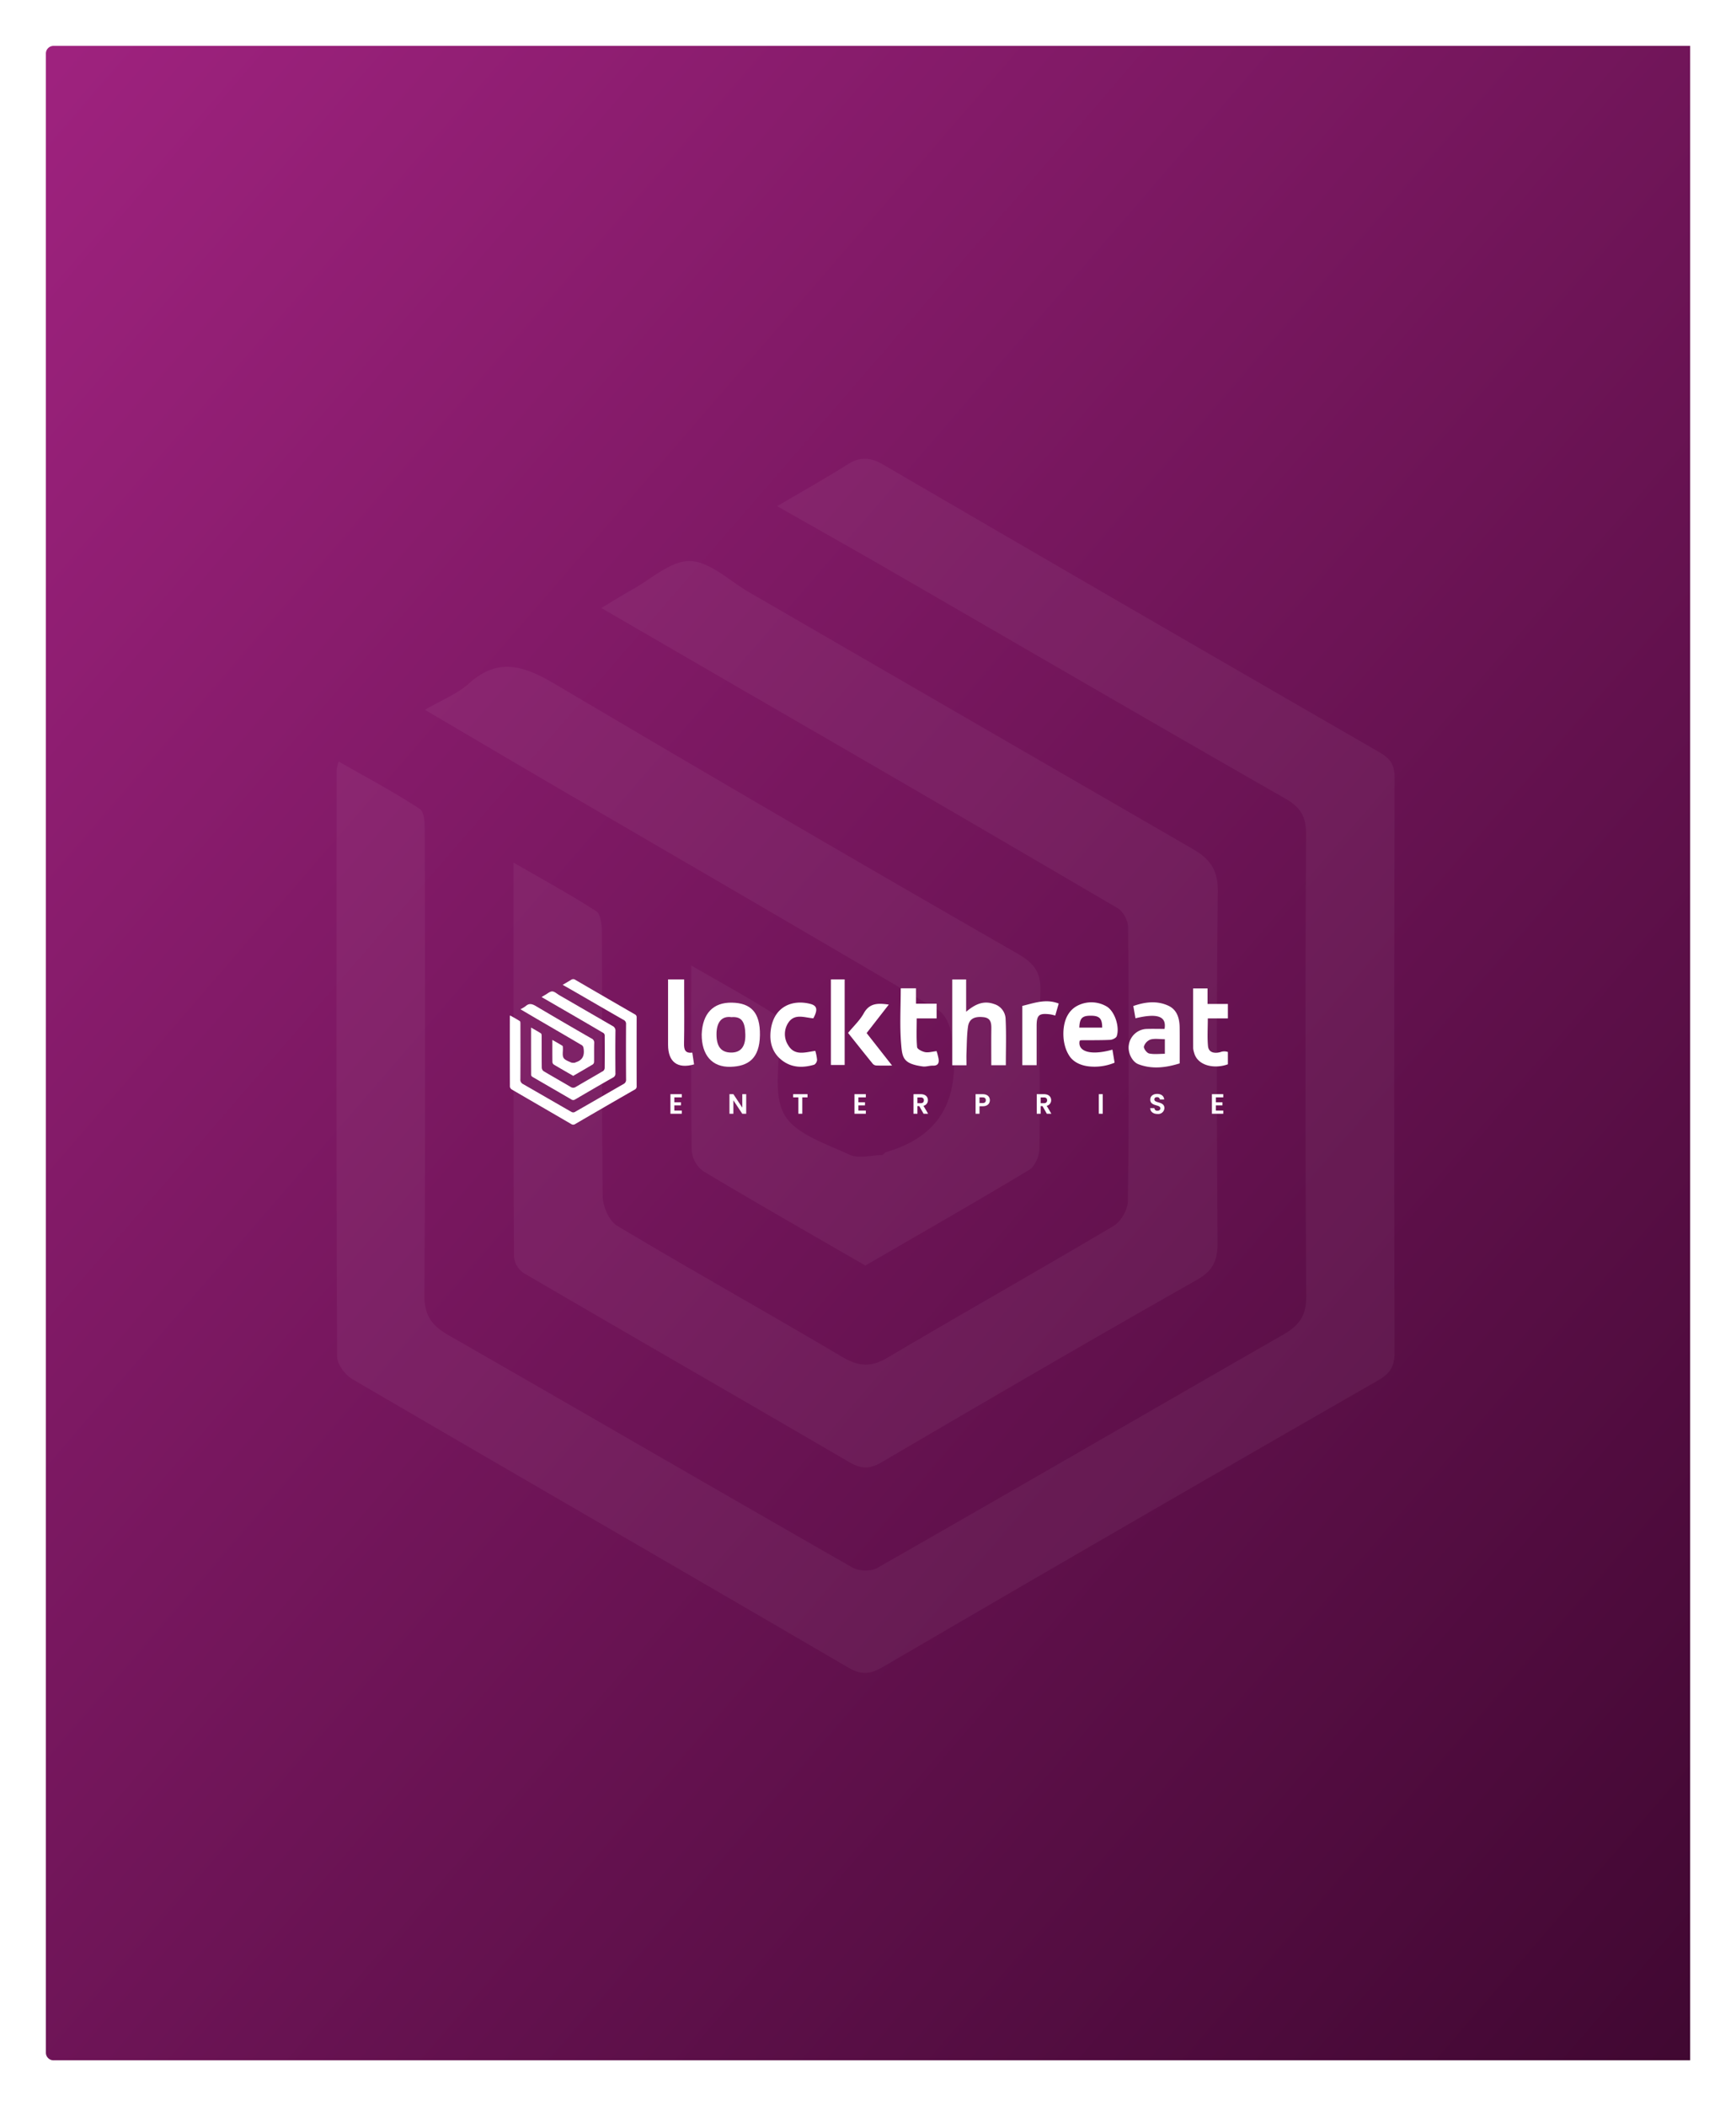 <svg xmlns="http://www.w3.org/2000/svg" xmlns:xlink="http://www.w3.org/1999/xlink" width="681" height="826" viewBox="0 0 681 826"><defs><style>.a{fill:url(#a);}.b{opacity:0.05;}.c{fill:#fff;}.d{filter:url(#b);}</style><linearGradient id="a" x1="1.324" y1="-0.258" x2="0" y2="1" gradientUnits="objectBoundingBox"><stop offset="0" stop-color="#26001c"/><stop offset="1" stop-color="#9e227e"/></linearGradient><filter id="b" x="0" y="0" width="681" height="826" filterUnits="userSpaceOnUse"><feOffset input="SourceAlpha"/><feGaussianBlur stdDeviation="6" result="c"/><feFlood flood-opacity="0.078"/><feComposite operator="in" in2="c"/><feComposite in="SourceGraphic"/></filter></defs><g transform="translate(-297 -122)"><g class="d" transform="matrix(1, 0, 0, 1, 297, 122)"><path class="a" d="M0,0H790a0,0,0,0,1,0,0V642a3,3,0,0,1-3,3H3a3,3,0,0,1-3-3V0A0,0,0,0,1,0,0Z" transform="translate(663 18) rotate(90)"/></g><g class="b" transform="translate(429 301.912)"><g transform="translate(0 0)"><path class="c" d="M-2200.191-140.042c10.26-6.041,19.137-11,27.717-16.427,4.9-3.1,8.967-2.716,13.895.151q97.122,56.567,194.492,112.7c4.486,2.579,6.107,5.012,6.09,10.182q-.275,112.678-.025,225.355c.016,5.514-1.785,8.214-6.7,11.035q-97.163,55.72-193.9,112.178c-5.008,2.911-8.492,3.325-13.73.271-64.725-37.79-129.666-75.231-194.385-113.025-2.877-1.681-6.1-5.9-6.107-8.946-.309-76.73-.211-153.46-.168-230.19a19.9,19.9,0,0,1,.783-3.161c10.887,6.225,21.7,11.952,31.877,18.64,1.936,1.275,1.908,6.355,1.914,9.679.1,60.29.271,120.58-.152,180.864-.055,8.055,2.918,12.058,9.369,15.751,52.9,30.315,105.619,60.934,158.543,91.185,2.529,1.441,7.234,1.6,9.7.191,53.24-30.377,106.27-61.118,159.436-91.611,6.123-3.509,8.957-7.411,8.9-15.1q-.595-90.429-.059-180.864c.039-7-2.088-10.718-8.238-14.229-52.408-29.932-104.564-60.3-156.83-90.493C-2171.463-123.812-2185.254-131.549-2200.191-140.042Z" transform="translate(2373.065 158.635)"/><path class="c" d="M-2302.723-119.479c4.541-2.719,8.025-4.955,11.633-6.938,7.688-4.208,15.5-11.639,23.137-11.478,7.8.164,15.488,7.765,23.164,12.211q86.971,50.356,173.977,100.649c6.965,4,10.047,8.29,9.934,17.017-.6,45.765-.436,91.541-.117,137.312.045,7.1-1.676,11.072-8.262,14.8-41.475,23.465-82.625,47.477-123.744,71.561-4.7,2.755-8.064,2.393-12.564-.234-42.5-24.788-85.162-49.307-127.662-74.114a8.859,8.859,0,0,1-3.771-6.421c-.219-50.915-.164-101.831-.164-154.534,11.539,6.672,22.229,12.5,32.436,19.083,1.8,1.164,2.2,5.485,2.211,8.352.145,34.49-.1,68.982.342,103.466.049,3.96,2.52,9.659,5.656,11.536,29.172,17.437,58.855,34.016,88.107,51.326,6.383,3.782,11.275,4.366,17.865.462,29.5-17.462,59.389-34.285,88.871-51.781,2.852-1.689,5.484-6.409,5.529-9.752.391-35.775.326-71.557.07-107.334-.02-2.538-1.9-6.183-4.016-7.421q-73.146-42.87-146.572-85.261C-2265.035-97.632-2283.4-108.28-2302.723-119.479Z" transform="translate(2406.612 178.017)"/><path class="c" d="M-2355.139-99.593c6.514-3.809,12.68-6.2,17.275-10.333,11.943-10.739,22.295-6.564,34.273.522q90.144,53.346,181.014,105.478c6.26,3.608,9.119,7.106,8.891,14.682-.609,20.605-.047,41.243-.389,61.862-.043,2.827-1.795,6.878-4.037,8.224-21.211,12.739-42.7,25.017-64.248,37.508-21.236-12.277-42.471-24.378-63.437-36.91a11.149,11.149,0,0,1-4.664-7.98c-.363-23.511-.209-47.03-.209-72.783,11.82,6.8,22.674,12.739,33.09,19.377,1.553.989,1.264,5.264,1.391,8.04.467,10.532-2.531,22.938,2.063,31.07,4.334,7.665,16.338,11.379,25.494,15.7,3.535,1.666,8.537.246,12.867.12.512-.016.951-.946,1.518-1.113,24.3-7.042,29.41-24.691,25.5-46.976-.555-3.142-2.463-7.179-5-8.673-49.795-29.336-99.779-58.341-149.707-87.453C-2320.441-79.144-2337.381-89.159-2355.139-99.593Z" transform="translate(2389.818 198.051)"/></g></g><g transform="translate(20875 20966)"><g transform="translate(-20378 -20460)"><g transform="translate(0 0)"><path class="c" d="M-2352.346-156.407c1.23-.724,2.293-1.318,3.322-1.969a1.427,1.427,0,0,1,1.665.018q11.64,6.779,23.31,13.508a1.2,1.2,0,0,1,.73,1.22q-.033,13.5,0,27.009a1.312,1.312,0,0,1-.8,1.323q-11.645,6.678-23.239,13.444a1.4,1.4,0,0,1-1.646.032c-7.757-4.529-15.54-9.016-23.3-13.546a1.563,1.563,0,0,1-.732-1.072c-.037-9.2-.025-18.392-.02-27.588a2.379,2.379,0,0,1,.094-.379c1.3.746,2.6,1.432,3.82,2.234.232.153.229.762.229,1.16.012,7.226.032,14.451-.018,21.676a1.891,1.891,0,0,0,1.123,1.888c6.34,3.633,12.658,7.3,19,10.929a1.385,1.385,0,0,0,1.162.023c6.381-3.641,12.736-7.325,19.108-10.979a1.816,1.816,0,0,0,1.067-1.81q-.071-10.838-.007-21.676a1.68,1.68,0,0,0-.987-1.705c-6.281-3.587-12.532-7.227-18.8-10.845C-2348.9-154.462-2350.555-155.389-2352.346-156.407Z" transform="translate(2373.064 158.635)"/><path class="c" d="M-2333.041-135.69c.544-.326.962-.594,1.394-.831.921-.5,1.858-1.395,2.773-1.376.936.02,1.856.931,2.776,1.464q10.423,6.035,20.851,12.063a2.017,2.017,0,0,1,1.191,2.039c-.072,5.485-.052,10.971-.014,16.457a1.71,1.71,0,0,1-.99,1.773c-4.971,2.812-9.9,5.69-14.831,8.577a1.293,1.293,0,0,1-1.506-.028c-5.094-2.971-10.207-5.909-15.3-8.883a1.062,1.062,0,0,1-.452-.77c-.026-6.1-.02-12.2-.02-18.521,1.383.8,2.664,1.5,3.887,2.287.216.14.263.657.265,1,.017,4.134-.012,8.267.041,12.4a1.869,1.869,0,0,0,.678,1.383c3.5,2.09,7.054,4.077,10.56,6.151a1.832,1.832,0,0,0,2.141.055c3.536-2.093,7.118-4.109,10.651-6.206a1.615,1.615,0,0,0,.663-1.169c.047-4.288.039-8.576.008-12.864a1.21,1.21,0,0,0-.481-.889q-8.766-5.138-17.567-10.219Z" transform="translate(2345.492 142.706)"/><path class="c" d="M-2355.138-114.44a12.792,12.792,0,0,0,2.07-1.238c1.431-1.287,2.672-.787,4.108.063q10.8,6.393,21.694,12.641a1.718,1.718,0,0,1,1.066,1.76c-.073,2.47-.006,4.943-.047,7.414a1.334,1.334,0,0,1-.484.986c-2.542,1.527-5.117,3-7.7,4.5-2.545-1.471-5.09-2.922-7.6-4.424a1.336,1.336,0,0,1-.559-.956c-.043-2.818-.025-5.637-.025-8.723,1.417.815,2.717,1.527,3.966,2.322.186.118.151.631.167.964.056,1.262-.3,2.749.247,3.724.519.919,1.958,1.364,3.055,1.881a3.711,3.711,0,0,0,1.542.014c.062,0,.114-.113.182-.133,2.913-.844,3.525-2.959,3.056-5.63a1.633,1.633,0,0,0-.6-1.039c-5.968-3.516-11.958-6.992-17.942-10.481C-2350.979-111.989-2353.01-113.189-2355.138-114.44Z" transform="translate(2359.294 126.24)"/></g><g transform="translate(62.063 0.092)"><path class="c" d="M-2258.447,172.932h-5.566V139.279h5.441v12.664c3.44-2.9,6.731-4.516,10.884-3.054a6.321,6.321,0,0,1,4.582,5.609c.319,6.084.1,12.2.1,18.421h-5.7c0-4.765-.044-9.516.019-14.265.03-2.267-.192-4.253-2.994-4.576-3.648-.422-5.727.646-6.163,3.723-.478,3.372-.448,6.817-.592,10.232C-2258.5,169.557-2258.447,171.085-2258.447,172.932Z" transform="translate(2375.508 -139.249)"/><path class="c" d="M-2181.836,169.959c-.856,3.976,3.877,5.988,12.853,3.459.292,1.749.578,3.466.853,5.113a20.525,20.525,0,0,1-10.147,1.446c-1.81-.209-5.181-.931-7.285-3.658a13.153,13.153,0,0,1-1.892-3.844,17.29,17.29,0,0,1-.708-3.7c-.091-1.409-.654-8.785,4.815-12.223a11.837,11.837,0,0,1,12.3.053c3.063,2.028,4.978,8,3.747,11.543-.248.714-1.678,1.387-2.593,1.431-3.808.183-7.625.115-11.439.155C-2181.5,169.732-2181.667,169.878-2181.836,169.959Zm-.132-5.17H-2173c.013-3.516-1.04-4.611-4.169-4.677C-2180.782,160.036-2181.847,160.991-2181.968,164.79Z" transform="translate(2343.302 -145.866)"/><path class="c" d="M-2434.945,167.494c.326-8.143,4.487-12.574,11.9-12.41,7.454.165,11.065,3.9,10.944,12.714-.129,9.407-4.781,12.24-11.493,12.446C-2430.924,180.47-2434.981,175.591-2434.945,167.494Zm11.685-6.718c-4.109-.6-5.882,2.365-5.878,6.728,0,4.749,1.778,7.1,5.668,7.154s5.763-2.368,5.645-7.1C-2417.94,162.945-2419.03,160.409-2423.261,160.775Z" transform="translate(2448.143 -145.963)"/><path class="c" d="M-2129.62,165.292c.843-4.889-2.624-6.3-11.411-4.174-.27-1.541-.539-3.075-.843-4.808,4.552-1.59,9.2-2.2,13.7-.142,3.486,1.593,4.425,4.975,4.475,8.555.066,4.584.016,9.171.016,14.085-5.372,1.669-10.755,2.392-16.167.339-2.587-.982-4.282-4.738-3.777-7.574a7.321,7.321,0,0,1,6.718-6.262C-2134.536,165.215-2132.161,165.292-2129.62,165.292Zm.12,4.032c-2.071,0-3.96-.34-5.629.122a4.314,4.314,0,0,0-2.591,2.752c-.162.772,1.139,2.525,2.029,2.715,1.96.421,4.073.131,6.191.131Z" transform="translate(2324.389 -145.868)"/><path class="c" d="M-2285.212,169.941a28.992,28.992,0,0,1,.77,3c.258,1.694-.246,2.765-2.266,2.7-1.3-.044-2.647.487-3.91.314-7.791-1.069-8.068-3.4-8.521-9.024-.573-7.109-.137-14.3-.137-21.626h5.994v6.022h8.073V157.1h-7.8c0,3.939-.182,7.63.147,11.276.069.771,1.945,1.725,3.114,1.956C-2288.438,170.6-2286.982,170.131-2285.212,169.941Z" transform="translate(2390.56 -141.808)"/><path class="c" d="M-2370.475,173.973a17.032,17.032,0,0,1,.7,3.513,2.4,2.4,0,0,1-1.087,1.9c-4.417,1.3-8.76,1.28-12.618-1.663-3.952-3.013-5.05-7.293-4.449-11.928,1.207-9.3,8.577-12.057,15.526-10.234,2.646.694,3,2.245,1.166,5.647-3.374-.248-7.2-1.974-9.7,1.554a8.07,8.07,0,0,0-.1,9.11C-2378.5,176.016-2374.453,174.532-2370.475,173.973Z" transform="translate(2428.231 -145.943)"/><path class="c" d="M-2448.377,167.972l.687,4.6c-6.482,1.852-10.2-.932-10.2-7.687-.006-8.493,0-16.986,0-25.627h6.312v4.41c0,6.89.088,13.781-.049,20.668C-2451.679,166.749-2451.234,168.291-2448.377,167.972Z" transform="translate(2457.896 -139.242)"/><path class="c" d="M-2346.809,139.227h5.4v33.566h-5.4Z" transform="translate(2410.69 -139.227)"/><path class="c" d="M-2216.224,179.208V155.964c4.632-1.106,9.223-2.916,14.277-.918-.445,1.537-.883,3.047-1.364,4.7a19.157,19.157,0,0,0-2-.47c-4.408-.534-5.305.257-5.305,4.625v15.3Z" transform="translate(2355.2 -145.568)"/><path class="c" d="M-2327.817,167.358c3.334,4.254,6.508,8.3,9.99,12.742-2.433,0-4.313.042-6.189-.029a2.058,2.058,0,0,1-1.372-.638c-3.273-4.031-6.5-8.1-9.717-12.141,2.156-2.627,4.608-4.885,6.141-7.655,2.288-4.14,5.666-4.047,9.844-3.454Z" transform="translate(2405.717 -146.305)"/><path class="c" d="M-2086.076,170.324a4.155,4.155,0,0,0-2.971.049c-1.948.513-4.572.46-4.834-2.418-.316-3.475-.075-7-.075-10.805h7.88v-5.674h-7.977v-6.081h-5.657c0,7.968-.006,15.71.015,23.452a7.222,7.222,0,0,0,.339,1.643c1.3,5.27,8.034,6.589,13.281,4.647Z" transform="translate(2305.69 -141.848)"/></g></g><path class="c" d="M5.214-7.689H.759V0H5.214V-1.254H2.3V-3.289H4.884V-4.51H2.3V-6.435H5.214Zm23.727,0v5.28l-3.487-5.28h-1.54V0h1.54V-5.269L28.941,0h1.54V-7.689ZM48.9-6.435h2.046V0h1.54V-6.435h2.046V-7.678H48.9ZM77.407-7.689H72.952V0h4.455V-1.254H74.492V-3.289h2.585V-4.51H74.492V-6.435h2.915Zm22.77,2.4c0,.693-.385,1.144-1.243,1.144H97.647V-6.4h1.287C99.792-6.4,100.177-5.973,100.177-5.291Zm-4.07-2.387V0h1.54V-2.992h.726L100.067,0h1.782l-1.837-3.113a2.217,2.217,0,0,0,1.749-2.211c0-1.287-.924-2.354-2.772-2.354ZM122-4.191V-6.424h1.221c.869,0,1.254.418,1.254,1.122,0,.682-.385,1.111-1.254,1.111ZM126.06-5.3c0-1.331-.924-2.376-2.772-2.376h-2.827V0H122V-2.948h1.287C125.268-2.948,126.06-4.136,126.06-5.3Zm22.462.011c0,.693-.385,1.144-1.243,1.144h-1.287V-6.4h1.287C148.137-6.4,148.522-5.973,148.522-5.291Zm-4.07-2.387V0h1.54V-2.992h.726L148.412,0h1.782l-1.837-3.113a2.217,2.217,0,0,0,1.749-2.211c0-1.287-.924-2.354-2.772-2.354ZM168.806,0h1.54V-7.678h-1.54Zm25.729-2.222c0-2.706-3.938-1.848-3.938-3.388,0-.627.451-.924,1.056-.9a1.014,1.014,0,0,1,1.1.913h1.694c-.1-1.386-1.177-2.189-2.75-2.189s-2.706.836-2.706,2.222c-.011,2.783,3.949,1.782,3.949,3.443,0,.55-.429.935-1.155.935a1.054,1.054,0,0,1-1.166-1.023h-1.65c.022,1.452,1.254,2.288,2.849,2.288A2.422,2.422,0,0,0,194.535-2.222Zm23.089-5.467h-4.455V0h4.455V-1.254h-2.915V-3.289h2.585V-4.51h-2.585V-6.435h2.915Z" transform="translate(-20315.76 -20407.213)"/></g></g></svg>